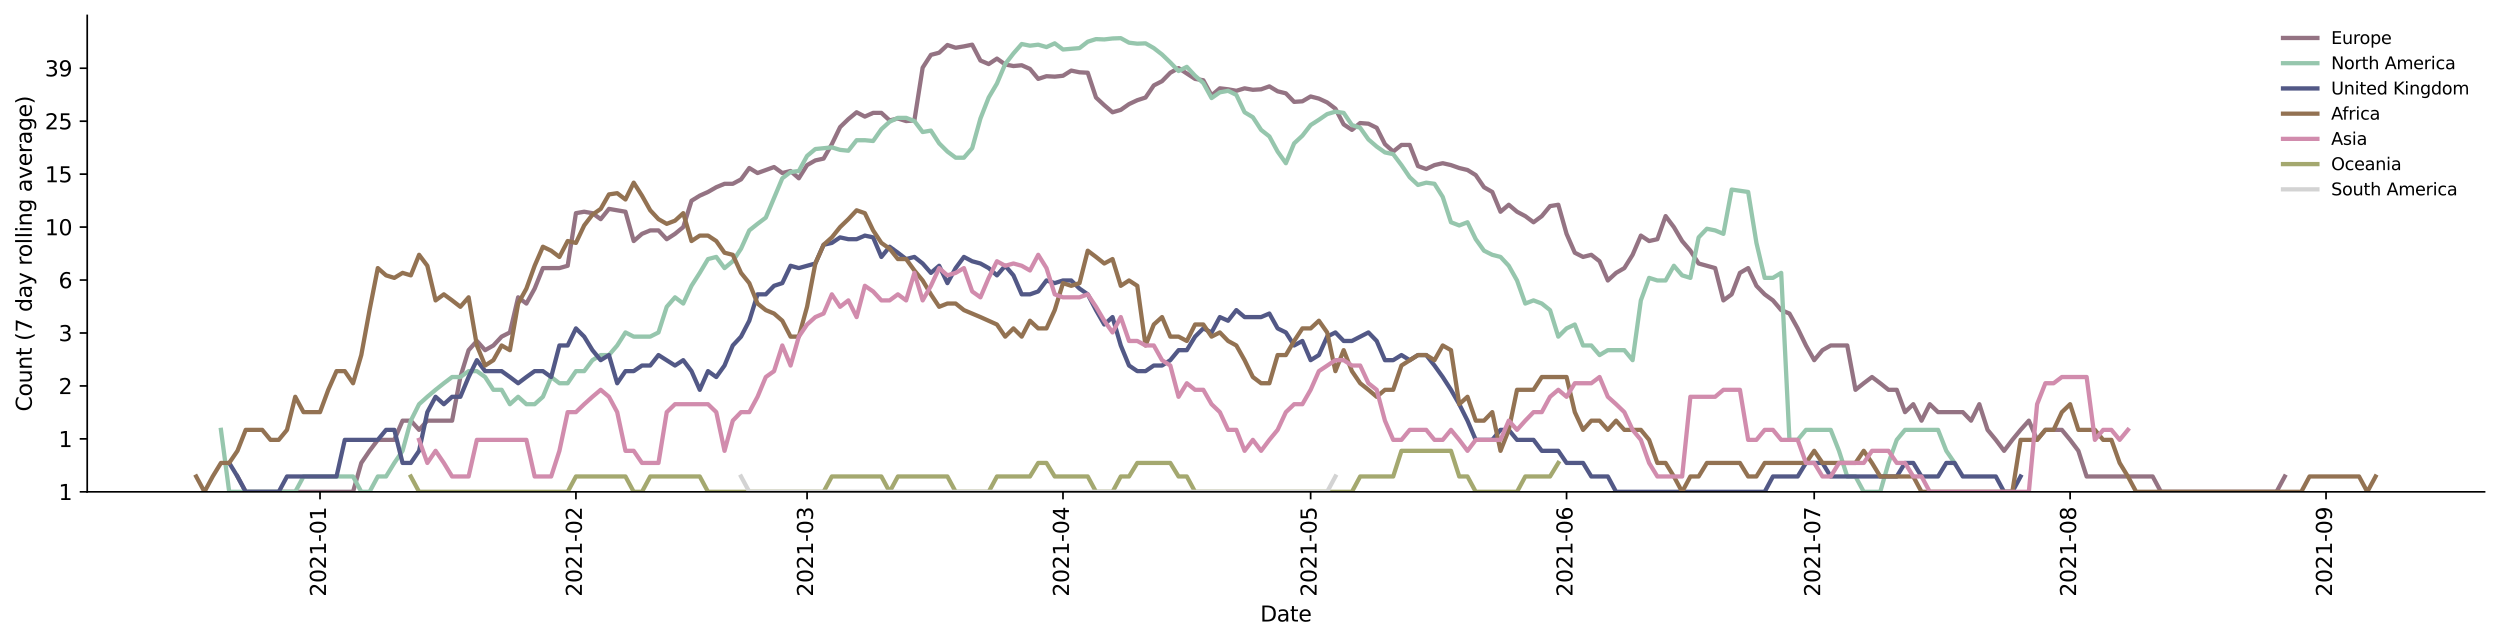 <?xml version="1.0" encoding="utf-8" standalone="no"?>
<!DOCTYPE svg PUBLIC "-//W3C//DTD SVG 1.1//EN"
  "http://www.w3.org/Graphics/SVG/1.1/DTD/svg11.dtd">
<svg height="298.621pt" version="1.1" viewBox="0 0 1163.803 298.621" width="1163.803pt" xmlns="http://www.w3.org/2000/svg" xmlns:xlink="http://www.w3.org/1999/xlink">
 <defs>
  <style type="text/css">*{stroke-linecap:butt;stroke-linejoin:round;}</style>
 </defs>
 <g id="figure_1">
  <g id="patch_1">
   <path d="M 0 298.621 
L 1163.803 298.621 
L 1163.803 0 
L 0 0 
z
" style="fill:#ffffff;"/>
  </g>
  <g id="axes_1">
   <g id="patch_2">
    <path d="M 40.603 228.96 
L 1156.603 228.96 
L 1156.603 7.2 
L 40.603 7.2 
z
" style="fill:#ffffff;"/>
   </g>
   <g id="matplotlib.axis_1">
    <g id="xtick_1">
     <g id="line2d_1">
      <defs>
       <path d="M 0 0 
L 0 3.5 
" id="m251e7a82e8" style="stroke:#000000;stroke-width:0.8;"/>
      </defs>
      <g>
       <use style="stroke:#000000;stroke-width:0.8;" x="148.975" xlink:href="#m251e7a82e8" y="228.96"/>
      </g>
     </g>
     <g id="text_1">
      <!-- 2021-01 -->
      <g transform="translate(151.734 277.743)rotate(-90)scale(0.1 -0.1)">
       <defs>
        <path d="M 1228 531 
L 3431 531 
L 3431 0 
L 469 0 
L 469 531 
Q 828 903 1448 1529 
Q 2069 2156 2228 2338 
Q 2531 2678 2651 2914 
Q 2772 3150 2772 3378 
Q 2772 3750 2511 3984 
Q 2250 4219 1831 4219 
Q 1534 4219 1204 4116 
Q 875 4013 500 3803 
L 500 4441 
Q 881 4594 1212 4672 
Q 1544 4750 1819 4750 
Q 2544 4750 2975 4387 
Q 3406 4025 3406 3419 
Q 3406 3131 3298 2873 
Q 3191 2616 2906 2266 
Q 2828 2175 2409 1742 
Q 1991 1309 1228 531 
z
" id="DejaVuSans-32" transform="scale(0.016)"/>
        <path d="M 2034 4250 
Q 1547 4250 1301 3770 
Q 1056 3291 1056 2328 
Q 1056 1369 1301 889 
Q 1547 409 2034 409 
Q 2525 409 2770 889 
Q 3016 1369 3016 2328 
Q 3016 3291 2770 3770 
Q 2525 4250 2034 4250 
z
M 2034 4750 
Q 2819 4750 3233 4129 
Q 3647 3509 3647 2328 
Q 3647 1150 3233 529 
Q 2819 -91 2034 -91 
Q 1250 -91 836 529 
Q 422 1150 422 2328 
Q 422 3509 836 4129 
Q 1250 4750 2034 4750 
z
" id="DejaVuSans-30" transform="scale(0.016)"/>
        <path d="M 794 531 
L 1825 531 
L 1825 4091 
L 703 3866 
L 703 4441 
L 1819 4666 
L 2450 4666 
L 2450 531 
L 3481 531 
L 3481 0 
L 794 0 
L 794 531 
z
" id="DejaVuSans-31" transform="scale(0.016)"/>
        <path d="M 313 2009 
L 1997 2009 
L 1997 1497 
L 313 1497 
L 313 2009 
z
" id="DejaVuSans-2d" transform="scale(0.016)"/>
       </defs>
       <use xlink:href="#DejaVuSans-32"/>
       <use x="63.623" xlink:href="#DejaVuSans-30"/>
       <use x="127.246" xlink:href="#DejaVuSans-32"/>
       <use x="190.869" xlink:href="#DejaVuSans-31"/>
       <use x="254.492" xlink:href="#DejaVuSans-2d"/>
       <use x="290.576" xlink:href="#DejaVuSans-30"/>
       <use x="354.199" xlink:href="#DejaVuSans-31"/>
      </g>
     </g>
    </g>
    <g id="xtick_2">
     <g id="line2d_2">
      <g>
       <use style="stroke:#000000;stroke-width:0.8;" x="268.107" xlink:href="#m251e7a82e8" y="228.96"/>
      </g>
     </g>
     <g id="text_2">
      <!-- 2021-02 -->
      <g transform="translate(270.867 277.743)rotate(-90)scale(0.1 -0.1)">
       <use xlink:href="#DejaVuSans-32"/>
       <use x="63.623" xlink:href="#DejaVuSans-30"/>
       <use x="127.246" xlink:href="#DejaVuSans-32"/>
       <use x="190.869" xlink:href="#DejaVuSans-31"/>
       <use x="254.492" xlink:href="#DejaVuSans-2d"/>
       <use x="290.576" xlink:href="#DejaVuSans-30"/>
       <use x="354.199" xlink:href="#DejaVuSans-32"/>
      </g>
     </g>
    </g>
    <g id="xtick_3">
     <g id="line2d_3">
      <g>
       <use style="stroke:#000000;stroke-width:0.8;" x="375.711" xlink:href="#m251e7a82e8" y="228.96"/>
      </g>
     </g>
     <g id="text_3">
      <!-- 2021-03 -->
      <g transform="translate(378.47 277.743)rotate(-90)scale(0.1 -0.1)">
       <defs>
        <path d="M 2597 2516 
Q 3050 2419 3304 2112 
Q 3559 1806 3559 1356 
Q 3559 666 3084 287 
Q 2609 -91 1734 -91 
Q 1441 -91 1130 -33 
Q 819 25 488 141 
L 488 750 
Q 750 597 1062 519 
Q 1375 441 1716 441 
Q 2309 441 2620 675 
Q 2931 909 2931 1356 
Q 2931 1769 2642 2001 
Q 2353 2234 1838 2234 
L 1294 2234 
L 1294 2753 
L 1863 2753 
Q 2328 2753 2575 2939 
Q 2822 3125 2822 3475 
Q 2822 3834 2567 4026 
Q 2313 4219 1838 4219 
Q 1578 4219 1281 4162 
Q 984 4106 628 3988 
L 628 4550 
Q 988 4650 1302 4700 
Q 1616 4750 1894 4750 
Q 2613 4750 3031 4423 
Q 3450 4097 3450 3541 
Q 3450 3153 3228 2886 
Q 3006 2619 2597 2516 
z
" id="DejaVuSans-33" transform="scale(0.016)"/>
       </defs>
       <use xlink:href="#DejaVuSans-32"/>
       <use x="63.623" xlink:href="#DejaVuSans-30"/>
       <use x="127.246" xlink:href="#DejaVuSans-32"/>
       <use x="190.869" xlink:href="#DejaVuSans-31"/>
       <use x="254.492" xlink:href="#DejaVuSans-2d"/>
       <use x="290.576" xlink:href="#DejaVuSans-30"/>
       <use x="354.199" xlink:href="#DejaVuSans-33"/>
      </g>
     </g>
    </g>
    <g id="xtick_4">
     <g id="line2d_4">
      <g>
       <use style="stroke:#000000;stroke-width:0.8;" x="494.843" xlink:href="#m251e7a82e8" y="228.96"/>
      </g>
     </g>
     <g id="text_4">
      <!-- 2021-04 -->
      <g transform="translate(497.602 277.743)rotate(-90)scale(0.1 -0.1)">
       <defs>
        <path d="M 2419 4116 
L 825 1625 
L 2419 1625 
L 2419 4116 
z
M 2253 4666 
L 3047 4666 
L 3047 1625 
L 3713 1625 
L 3713 1100 
L 3047 1100 
L 3047 0 
L 2419 0 
L 2419 1100 
L 313 1100 
L 313 1709 
L 2253 4666 
z
" id="DejaVuSans-34" transform="scale(0.016)"/>
       </defs>
       <use xlink:href="#DejaVuSans-32"/>
       <use x="63.623" xlink:href="#DejaVuSans-30"/>
       <use x="127.246" xlink:href="#DejaVuSans-32"/>
       <use x="190.869" xlink:href="#DejaVuSans-31"/>
       <use x="254.492" xlink:href="#DejaVuSans-2d"/>
       <use x="290.576" xlink:href="#DejaVuSans-30"/>
       <use x="354.199" xlink:href="#DejaVuSans-34"/>
      </g>
     </g>
    </g>
    <g id="xtick_5">
     <g id="line2d_5">
      <g>
       <use style="stroke:#000000;stroke-width:0.8;" x="610.132" xlink:href="#m251e7a82e8" y="228.96"/>
      </g>
     </g>
     <g id="text_5">
      <!-- 2021-05 -->
      <g transform="translate(612.891 277.743)rotate(-90)scale(0.1 -0.1)">
       <defs>
        <path d="M 691 4666 
L 3169 4666 
L 3169 4134 
L 1269 4134 
L 1269 2991 
Q 1406 3038 1543 3061 
Q 1681 3084 1819 3084 
Q 2600 3084 3056 2656 
Q 3513 2228 3513 1497 
Q 3513 744 3044 326 
Q 2575 -91 1722 -91 
Q 1428 -91 1123 -41 
Q 819 9 494 109 
L 494 744 
Q 775 591 1075 516 
Q 1375 441 1709 441 
Q 2250 441 2565 725 
Q 2881 1009 2881 1497 
Q 2881 1984 2565 2268 
Q 2250 2553 1709 2553 
Q 1456 2553 1204 2497 
Q 953 2441 691 2322 
L 691 4666 
z
" id="DejaVuSans-35" transform="scale(0.016)"/>
       </defs>
       <use xlink:href="#DejaVuSans-32"/>
       <use x="63.623" xlink:href="#DejaVuSans-30"/>
       <use x="127.246" xlink:href="#DejaVuSans-32"/>
       <use x="190.869" xlink:href="#DejaVuSans-31"/>
       <use x="254.492" xlink:href="#DejaVuSans-2d"/>
       <use x="290.576" xlink:href="#DejaVuSans-30"/>
       <use x="354.199" xlink:href="#DejaVuSans-35"/>
      </g>
     </g>
    </g>
    <g id="xtick_6">
     <g id="line2d_6">
      <g>
       <use style="stroke:#000000;stroke-width:0.8;" x="729.264" xlink:href="#m251e7a82e8" y="228.96"/>
      </g>
     </g>
     <g id="text_6">
      <!-- 2021-06 -->
      <g transform="translate(732.024 277.743)rotate(-90)scale(0.1 -0.1)">
       <defs>
        <path d="M 2113 2584 
Q 1688 2584 1439 2293 
Q 1191 2003 1191 1497 
Q 1191 994 1439 701 
Q 1688 409 2113 409 
Q 2538 409 2786 701 
Q 3034 994 3034 1497 
Q 3034 2003 2786 2293 
Q 2538 2584 2113 2584 
z
M 3366 4563 
L 3366 3988 
Q 3128 4100 2886 4159 
Q 2644 4219 2406 4219 
Q 1781 4219 1451 3797 
Q 1122 3375 1075 2522 
Q 1259 2794 1537 2939 
Q 1816 3084 2150 3084 
Q 2853 3084 3261 2657 
Q 3669 2231 3669 1497 
Q 3669 778 3244 343 
Q 2819 -91 2113 -91 
Q 1303 -91 875 529 
Q 447 1150 447 2328 
Q 447 3434 972 4092 
Q 1497 4750 2381 4750 
Q 2619 4750 2861 4703 
Q 3103 4656 3366 4563 
z
" id="DejaVuSans-36" transform="scale(0.016)"/>
       </defs>
       <use xlink:href="#DejaVuSans-32"/>
       <use x="63.623" xlink:href="#DejaVuSans-30"/>
       <use x="127.246" xlink:href="#DejaVuSans-32"/>
       <use x="190.869" xlink:href="#DejaVuSans-31"/>
       <use x="254.492" xlink:href="#DejaVuSans-2d"/>
       <use x="290.576" xlink:href="#DejaVuSans-30"/>
       <use x="354.199" xlink:href="#DejaVuSans-36"/>
      </g>
     </g>
    </g>
    <g id="xtick_7">
     <g id="line2d_7">
      <g>
       <use style="stroke:#000000;stroke-width:0.8;" x="844.554" xlink:href="#m251e7a82e8" y="228.96"/>
      </g>
     </g>
     <g id="text_7">
      <!-- 2021-07 -->
      <g transform="translate(847.313 277.743)rotate(-90)scale(0.1 -0.1)">
       <defs>
        <path d="M 525 4666 
L 3525 4666 
L 3525 4397 
L 1831 0 
L 1172 0 
L 2766 4134 
L 525 4134 
L 525 4666 
z
" id="DejaVuSans-37" transform="scale(0.016)"/>
       </defs>
       <use xlink:href="#DejaVuSans-32"/>
       <use x="63.623" xlink:href="#DejaVuSans-30"/>
       <use x="127.246" xlink:href="#DejaVuSans-32"/>
       <use x="190.869" xlink:href="#DejaVuSans-31"/>
       <use x="254.492" xlink:href="#DejaVuSans-2d"/>
       <use x="290.576" xlink:href="#DejaVuSans-30"/>
       <use x="354.199" xlink:href="#DejaVuSans-37"/>
      </g>
     </g>
    </g>
    <g id="xtick_8">
     <g id="line2d_8">
      <g>
       <use style="stroke:#000000;stroke-width:0.8;" x="963.686" xlink:href="#m251e7a82e8" y="228.96"/>
      </g>
     </g>
     <g id="text_8">
      <!-- 2021-08 -->
      <g transform="translate(966.445 277.743)rotate(-90)scale(0.1 -0.1)">
       <defs>
        <path d="M 2034 2216 
Q 1584 2216 1326 1975 
Q 1069 1734 1069 1313 
Q 1069 891 1326 650 
Q 1584 409 2034 409 
Q 2484 409 2743 651 
Q 3003 894 3003 1313 
Q 3003 1734 2745 1975 
Q 2488 2216 2034 2216 
z
M 1403 2484 
Q 997 2584 770 2862 
Q 544 3141 544 3541 
Q 544 4100 942 4425 
Q 1341 4750 2034 4750 
Q 2731 4750 3128 4425 
Q 3525 4100 3525 3541 
Q 3525 3141 3298 2862 
Q 3072 2584 2669 2484 
Q 3125 2378 3379 2068 
Q 3634 1759 3634 1313 
Q 3634 634 3220 271 
Q 2806 -91 2034 -91 
Q 1263 -91 848 271 
Q 434 634 434 1313 
Q 434 1759 690 2068 
Q 947 2378 1403 2484 
z
M 1172 3481 
Q 1172 3119 1398 2916 
Q 1625 2713 2034 2713 
Q 2441 2713 2670 2916 
Q 2900 3119 2900 3481 
Q 2900 3844 2670 4047 
Q 2441 4250 2034 4250 
Q 1625 4250 1398 4047 
Q 1172 3844 1172 3481 
z
" id="DejaVuSans-38" transform="scale(0.016)"/>
       </defs>
       <use xlink:href="#DejaVuSans-32"/>
       <use x="63.623" xlink:href="#DejaVuSans-30"/>
       <use x="127.246" xlink:href="#DejaVuSans-32"/>
       <use x="190.869" xlink:href="#DejaVuSans-31"/>
       <use x="254.492" xlink:href="#DejaVuSans-2d"/>
       <use x="290.576" xlink:href="#DejaVuSans-30"/>
       <use x="354.199" xlink:href="#DejaVuSans-38"/>
      </g>
     </g>
    </g>
    <g id="xtick_9">
     <g id="line2d_9">
      <g>
       <use style="stroke:#000000;stroke-width:0.8;" x="1082.818" xlink:href="#m251e7a82e8" y="228.96"/>
      </g>
     </g>
     <g id="text_9">
      <!-- 2021-09 -->
      <g transform="translate(1085.577 277.743)rotate(-90)scale(0.1 -0.1)">
       <defs>
        <path d="M 703 97 
L 703 672 
Q 941 559 1184 500 
Q 1428 441 1663 441 
Q 2288 441 2617 861 
Q 2947 1281 2994 2138 
Q 2813 1869 2534 1725 
Q 2256 1581 1919 1581 
Q 1219 1581 811 2004 
Q 403 2428 403 3163 
Q 403 3881 828 4315 
Q 1253 4750 1959 4750 
Q 2769 4750 3195 4129 
Q 3622 3509 3622 2328 
Q 3622 1225 3098 567 
Q 2575 -91 1691 -91 
Q 1453 -91 1209 -44 
Q 966 3 703 97 
z
M 1959 2075 
Q 2384 2075 2632 2365 
Q 2881 2656 2881 3163 
Q 2881 3666 2632 3958 
Q 2384 4250 1959 4250 
Q 1534 4250 1286 3958 
Q 1038 3666 1038 3163 
Q 1038 2656 1286 2365 
Q 1534 2075 1959 2075 
z
" id="DejaVuSans-39" transform="scale(0.016)"/>
       </defs>
       <use xlink:href="#DejaVuSans-32"/>
       <use x="63.623" xlink:href="#DejaVuSans-30"/>
       <use x="127.246" xlink:href="#DejaVuSans-32"/>
       <use x="190.869" xlink:href="#DejaVuSans-31"/>
       <use x="254.492" xlink:href="#DejaVuSans-2d"/>
       <use x="290.576" xlink:href="#DejaVuSans-30"/>
       <use x="354.199" xlink:href="#DejaVuSans-39"/>
      </g>
     </g>
    </g>
    <g id="text_10">
     <!-- Date -->
     <g transform="translate(586.652 289.341)scale(0.1 -0.1)">
      <defs>
       <path d="M 1259 4147 
L 1259 519 
L 2022 519 
Q 2988 519 3436 956 
Q 3884 1394 3884 2338 
Q 3884 3275 3436 3711 
Q 2988 4147 2022 4147 
L 1259 4147 
z
M 628 4666 
L 1925 4666 
Q 3281 4666 3915 4102 
Q 4550 3538 4550 2338 
Q 4550 1131 3912 565 
Q 3275 0 1925 0 
L 628 0 
L 628 4666 
z
" id="DejaVuSans-44" transform="scale(0.016)"/>
       <path d="M 2194 1759 
Q 1497 1759 1228 1600 
Q 959 1441 959 1056 
Q 959 750 1161 570 
Q 1363 391 1709 391 
Q 2188 391 2477 730 
Q 2766 1069 2766 1631 
L 2766 1759 
L 2194 1759 
z
M 3341 1997 
L 3341 0 
L 2766 0 
L 2766 531 
Q 2569 213 2275 61 
Q 1981 -91 1556 -91 
Q 1019 -91 701 211 
Q 384 513 384 1019 
Q 384 1609 779 1909 
Q 1175 2209 1959 2209 
L 2766 2209 
L 2766 2266 
Q 2766 2663 2505 2880 
Q 2244 3097 1772 3097 
Q 1472 3097 1187 3025 
Q 903 2953 641 2809 
L 641 3341 
Q 956 3463 1253 3523 
Q 1550 3584 1831 3584 
Q 2591 3584 2966 3190 
Q 3341 2797 3341 1997 
z
" id="DejaVuSans-61" transform="scale(0.016)"/>
       <path d="M 1172 4494 
L 1172 3500 
L 2356 3500 
L 2356 3053 
L 1172 3053 
L 1172 1153 
Q 1172 725 1289 603 
Q 1406 481 1766 481 
L 2356 481 
L 2356 0 
L 1766 0 
Q 1100 0 847 248 
Q 594 497 594 1153 
L 594 3053 
L 172 3053 
L 172 3500 
L 594 3500 
L 594 4494 
L 1172 4494 
z
" id="DejaVuSans-74" transform="scale(0.016)"/>
       <path d="M 3597 1894 
L 3597 1613 
L 953 1613 
Q 991 1019 1311 708 
Q 1631 397 2203 397 
Q 2534 397 2845 478 
Q 3156 559 3463 722 
L 3463 178 
Q 3153 47 2828 -22 
Q 2503 -91 2169 -91 
Q 1331 -91 842 396 
Q 353 884 353 1716 
Q 353 2575 817 3079 
Q 1281 3584 2069 3584 
Q 2775 3584 3186 3129 
Q 3597 2675 3597 1894 
z
M 3022 2063 
Q 3016 2534 2758 2815 
Q 2500 3097 2075 3097 
Q 1594 3097 1305 2825 
Q 1016 2553 972 2059 
L 3022 2063 
z
" id="DejaVuSans-65" transform="scale(0.016)"/>
      </defs>
      <use xlink:href="#DejaVuSans-44"/>
      <use x="77.002" xlink:href="#DejaVuSans-61"/>
      <use x="138.281" xlink:href="#DejaVuSans-74"/>
      <use x="177.49" xlink:href="#DejaVuSans-65"/>
     </g>
    </g>
   </g>
   <g id="matplotlib.axis_2">
    <g id="ytick_1">
     <g id="line2d_10">
      <defs>
       <path d="M 0 0 
L -3.5 0 
" id="m99d1bbe8ac" style="stroke:#000000;stroke-width:0.8;"/>
      </defs>
      <g>
       <use style="stroke:#000000;stroke-width:0.8;" x="40.603" xlink:href="#m99d1bbe8ac" y="228.96"/>
      </g>
     </g>
     <g id="text_11">
      <!-- 1 -->
      <g transform="translate(27.241 232.759)scale(0.1 -0.1)">
       <use xlink:href="#DejaVuSans-31"/>
      </g>
     </g>
    </g>
    <g id="ytick_2">
     <g id="line2d_11">
      <g>
       <use style="stroke:#000000;stroke-width:0.8;" x="40.603" xlink:href="#m99d1bbe8ac" y="204.31"/>
      </g>
     </g>
     <g id="text_12">
      <!-- 1 -->
      <g transform="translate(27.241 208.11)scale(0.1 -0.1)">
       <use xlink:href="#DejaVuSans-31"/>
      </g>
     </g>
    </g>
    <g id="ytick_3">
     <g id="line2d_12">
      <g>
       <use style="stroke:#000000;stroke-width:0.8;" x="40.603" xlink:href="#m99d1bbe8ac" y="179.661"/>
      </g>
     </g>
     <g id="text_13">
      <!-- 2 -->
      <g transform="translate(27.241 183.46)scale(0.1 -0.1)">
       <use xlink:href="#DejaVuSans-32"/>
      </g>
     </g>
    </g>
    <g id="ytick_4">
     <g id="line2d_13">
      <g>
       <use style="stroke:#000000;stroke-width:0.8;" x="40.603" xlink:href="#m99d1bbe8ac" y="155.011"/>
      </g>
     </g>
     <g id="text_14">
      <!-- 3 -->
      <g transform="translate(27.241 158.81)scale(0.1 -0.1)">
       <use xlink:href="#DejaVuSans-33"/>
      </g>
     </g>
    </g>
    <g id="ytick_5">
     <g id="line2d_14">
      <g>
       <use style="stroke:#000000;stroke-width:0.8;" x="40.603" xlink:href="#m99d1bbe8ac" y="130.361"/>
      </g>
     </g>
     <g id="text_15">
      <!-- 6 -->
      <g transform="translate(27.241 134.16)scale(0.1 -0.1)">
       <use xlink:href="#DejaVuSans-36"/>
      </g>
     </g>
    </g>
    <g id="ytick_6">
     <g id="line2d_15">
      <g>
       <use style="stroke:#000000;stroke-width:0.8;" x="40.603" xlink:href="#m99d1bbe8ac" y="105.711"/>
      </g>
     </g>
     <g id="text_16">
      <!-- 10 -->
      <g transform="translate(20.878 109.511)scale(0.1 -0.1)">
       <use xlink:href="#DejaVuSans-31"/>
       <use x="63.623" xlink:href="#DejaVuSans-30"/>
      </g>
     </g>
    </g>
    <g id="ytick_7">
     <g id="line2d_16">
      <g>
       <use style="stroke:#000000;stroke-width:0.8;" x="40.603" xlink:href="#m99d1bbe8ac" y="81.062"/>
      </g>
     </g>
     <g id="text_17">
      <!-- 15 -->
      <g transform="translate(20.878 84.861)scale(0.1 -0.1)">
       <use xlink:href="#DejaVuSans-31"/>
       <use x="63.623" xlink:href="#DejaVuSans-35"/>
      </g>
     </g>
    </g>
    <g id="ytick_8">
     <g id="line2d_17">
      <g>
       <use style="stroke:#000000;stroke-width:0.8;" x="40.603" xlink:href="#m99d1bbe8ac" y="56.412"/>
      </g>
     </g>
     <g id="text_18">
      <!-- 25 -->
      <g transform="translate(20.878 60.211)scale(0.1 -0.1)">
       <use xlink:href="#DejaVuSans-32"/>
       <use x="63.623" xlink:href="#DejaVuSans-35"/>
      </g>
     </g>
    </g>
    <g id="ytick_9">
     <g id="line2d_18">
      <g>
       <use style="stroke:#000000;stroke-width:0.8;" x="40.603" xlink:href="#m99d1bbe8ac" y="31.762"/>
      </g>
     </g>
     <g id="text_19">
      <!-- 39 -->
      <g transform="translate(20.878 35.562)scale(0.1 -0.1)">
       <use xlink:href="#DejaVuSans-33"/>
       <use x="63.623" xlink:href="#DejaVuSans-39"/>
      </g>
     </g>
    </g>
    <g id="text_20">
     <!-- Count (7 day rolling average) -->
     <g transform="translate(14.798 191.548)rotate(-90)scale(0.1 -0.1)">
      <defs>
       <path d="M 4122 4306 
L 4122 3641 
Q 3803 3938 3442 4084 
Q 3081 4231 2675 4231 
Q 1875 4231 1450 3742 
Q 1025 3253 1025 2328 
Q 1025 1406 1450 917 
Q 1875 428 2675 428 
Q 3081 428 3442 575 
Q 3803 722 4122 1019 
L 4122 359 
Q 3791 134 3420 21 
Q 3050 -91 2638 -91 
Q 1578 -91 968 557 
Q 359 1206 359 2328 
Q 359 3453 968 4101 
Q 1578 4750 2638 4750 
Q 3056 4750 3426 4639 
Q 3797 4528 4122 4306 
z
" id="DejaVuSans-43" transform="scale(0.016)"/>
       <path d="M 1959 3097 
Q 1497 3097 1228 2736 
Q 959 2375 959 1747 
Q 959 1119 1226 758 
Q 1494 397 1959 397 
Q 2419 397 2687 759 
Q 2956 1122 2956 1747 
Q 2956 2369 2687 2733 
Q 2419 3097 1959 3097 
z
M 1959 3584 
Q 2709 3584 3137 3096 
Q 3566 2609 3566 1747 
Q 3566 888 3137 398 
Q 2709 -91 1959 -91 
Q 1206 -91 779 398 
Q 353 888 353 1747 
Q 353 2609 779 3096 
Q 1206 3584 1959 3584 
z
" id="DejaVuSans-6f" transform="scale(0.016)"/>
       <path d="M 544 1381 
L 544 3500 
L 1119 3500 
L 1119 1403 
Q 1119 906 1312 657 
Q 1506 409 1894 409 
Q 2359 409 2629 706 
Q 2900 1003 2900 1516 
L 2900 3500 
L 3475 3500 
L 3475 0 
L 2900 0 
L 2900 538 
Q 2691 219 2414 64 
Q 2138 -91 1772 -91 
Q 1169 -91 856 284 
Q 544 659 544 1381 
z
M 1991 3584 
L 1991 3584 
z
" id="DejaVuSans-75" transform="scale(0.016)"/>
       <path d="M 3513 2113 
L 3513 0 
L 2938 0 
L 2938 2094 
Q 2938 2591 2744 2837 
Q 2550 3084 2163 3084 
Q 1697 3084 1428 2787 
Q 1159 2491 1159 1978 
L 1159 0 
L 581 0 
L 581 3500 
L 1159 3500 
L 1159 2956 
Q 1366 3272 1645 3428 
Q 1925 3584 2291 3584 
Q 2894 3584 3203 3211 
Q 3513 2838 3513 2113 
z
" id="DejaVuSans-6e" transform="scale(0.016)"/>
       <path id="DejaVuSans-20" transform="scale(0.016)"/>
       <path d="M 1984 4856 
Q 1566 4138 1362 3434 
Q 1159 2731 1159 2009 
Q 1159 1288 1364 580 
Q 1569 -128 1984 -844 
L 1484 -844 
Q 1016 -109 783 600 
Q 550 1309 550 2009 
Q 550 2706 781 3412 
Q 1013 4119 1484 4856 
L 1984 4856 
z
" id="DejaVuSans-28" transform="scale(0.016)"/>
       <path d="M 2906 2969 
L 2906 4863 
L 3481 4863 
L 3481 0 
L 2906 0 
L 2906 525 
Q 2725 213 2448 61 
Q 2172 -91 1784 -91 
Q 1150 -91 751 415 
Q 353 922 353 1747 
Q 353 2572 751 3078 
Q 1150 3584 1784 3584 
Q 2172 3584 2448 3432 
Q 2725 3281 2906 2969 
z
M 947 1747 
Q 947 1113 1208 752 
Q 1469 391 1925 391 
Q 2381 391 2643 752 
Q 2906 1113 2906 1747 
Q 2906 2381 2643 2742 
Q 2381 3103 1925 3103 
Q 1469 3103 1208 2742 
Q 947 2381 947 1747 
z
" id="DejaVuSans-64" transform="scale(0.016)"/>
       <path d="M 2059 -325 
Q 1816 -950 1584 -1140 
Q 1353 -1331 966 -1331 
L 506 -1331 
L 506 -850 
L 844 -850 
Q 1081 -850 1212 -737 
Q 1344 -625 1503 -206 
L 1606 56 
L 191 3500 
L 800 3500 
L 1894 763 
L 2988 3500 
L 3597 3500 
L 2059 -325 
z
" id="DejaVuSans-79" transform="scale(0.016)"/>
       <path d="M 2631 2963 
Q 2534 3019 2420 3045 
Q 2306 3072 2169 3072 
Q 1681 3072 1420 2755 
Q 1159 2438 1159 1844 
L 1159 0 
L 581 0 
L 581 3500 
L 1159 3500 
L 1159 2956 
Q 1341 3275 1631 3429 
Q 1922 3584 2338 3584 
Q 2397 3584 2469 3576 
Q 2541 3569 2628 3553 
L 2631 2963 
z
" id="DejaVuSans-72" transform="scale(0.016)"/>
       <path d="M 603 4863 
L 1178 4863 
L 1178 0 
L 603 0 
L 603 4863 
z
" id="DejaVuSans-6c" transform="scale(0.016)"/>
       <path d="M 603 3500 
L 1178 3500 
L 1178 0 
L 603 0 
L 603 3500 
z
M 603 4863 
L 1178 4863 
L 1178 4134 
L 603 4134 
L 603 4863 
z
" id="DejaVuSans-69" transform="scale(0.016)"/>
       <path d="M 2906 1791 
Q 2906 2416 2648 2759 
Q 2391 3103 1925 3103 
Q 1463 3103 1205 2759 
Q 947 2416 947 1791 
Q 947 1169 1205 825 
Q 1463 481 1925 481 
Q 2391 481 2648 825 
Q 2906 1169 2906 1791 
z
M 3481 434 
Q 3481 -459 3084 -895 
Q 2688 -1331 1869 -1331 
Q 1566 -1331 1297 -1286 
Q 1028 -1241 775 -1147 
L 775 -588 
Q 1028 -725 1275 -790 
Q 1522 -856 1778 -856 
Q 2344 -856 2625 -561 
Q 2906 -266 2906 331 
L 2906 616 
Q 2728 306 2450 153 
Q 2172 0 1784 0 
Q 1141 0 747 490 
Q 353 981 353 1791 
Q 353 2603 747 3093 
Q 1141 3584 1784 3584 
Q 2172 3584 2450 3431 
Q 2728 3278 2906 2969 
L 2906 3500 
L 3481 3500 
L 3481 434 
z
" id="DejaVuSans-67" transform="scale(0.016)"/>
       <path d="M 191 3500 
L 800 3500 
L 1894 563 
L 2988 3500 
L 3597 3500 
L 2284 0 
L 1503 0 
L 191 3500 
z
" id="DejaVuSans-76" transform="scale(0.016)"/>
       <path d="M 513 4856 
L 1013 4856 
Q 1481 4119 1714 3412 
Q 1947 2706 1947 2009 
Q 1947 1309 1714 600 
Q 1481 -109 1013 -844 
L 513 -844 
Q 928 -128 1133 580 
Q 1338 1288 1338 2009 
Q 1338 2731 1133 3434 
Q 928 4138 513 4856 
z
" id="DejaVuSans-29" transform="scale(0.016)"/>
      </defs>
      <use xlink:href="#DejaVuSans-43"/>
      <use x="69.824" xlink:href="#DejaVuSans-6f"/>
      <use x="131.006" xlink:href="#DejaVuSans-75"/>
      <use x="194.385" xlink:href="#DejaVuSans-6e"/>
      <use x="257.764" xlink:href="#DejaVuSans-74"/>
      <use x="296.973" xlink:href="#DejaVuSans-20"/>
      <use x="328.76" xlink:href="#DejaVuSans-28"/>
      <use x="367.773" xlink:href="#DejaVuSans-37"/>
      <use x="431.396" xlink:href="#DejaVuSans-20"/>
      <use x="463.184" xlink:href="#DejaVuSans-64"/>
      <use x="526.66" xlink:href="#DejaVuSans-61"/>
      <use x="587.939" xlink:href="#DejaVuSans-79"/>
      <use x="647.119" xlink:href="#DejaVuSans-20"/>
      <use x="678.906" xlink:href="#DejaVuSans-72"/>
      <use x="717.77" xlink:href="#DejaVuSans-6f"/>
      <use x="778.951" xlink:href="#DejaVuSans-6c"/>
      <use x="806.734" xlink:href="#DejaVuSans-6c"/>
      <use x="834.518" xlink:href="#DejaVuSans-69"/>
      <use x="862.301" xlink:href="#DejaVuSans-6e"/>
      <use x="925.68" xlink:href="#DejaVuSans-67"/>
      <use x="989.156" xlink:href="#DejaVuSans-20"/>
      <use x="1020.943" xlink:href="#DejaVuSans-61"/>
      <use x="1082.223" xlink:href="#DejaVuSans-76"/>
      <use x="1141.402" xlink:href="#DejaVuSans-65"/>
      <use x="1202.926" xlink:href="#DejaVuSans-72"/>
      <use x="1244.039" xlink:href="#DejaVuSans-61"/>
      <use x="1305.318" xlink:href="#DejaVuSans-67"/>
      <use x="1368.795" xlink:href="#DejaVuSans-65"/>
      <use x="1430.318" xlink:href="#DejaVuSans-29"/>
     </g>
    </g>
   </g>
   <g id="line2d_19">
    <path clip-path="url(#p91fa44bbc0)" d="M 110.545 221.813 
L 114.388 228.96 
L 164.347 228.96 
L 168.19 215.508 
L 172.033 209.869 
L 175.876 204.767 
L 183.562 204.767 
L 187.405 195.825 
L 191.248 195.825 
L 195.091 200.11 
L 198.934 195.825 
L 210.463 195.825 
L 214.306 175.513 
L 218.149 163.008 
L 221.992 158.724 
L 225.835 163.008 
L 229.678 160.823 
L 233.52 156.704 
L 237.363 154.757 
L 241.206 138.411 
L 245.049 141.305 
L 248.892 134.344 
L 252.735 124.803 
L 260.421 124.803 
L 264.264 123.722 
L 268.107 99.237 
L 271.95 98.564 
L 275.793 99.237 
L 279.636 102.019 
L 283.479 97.242 
L 291.165 98.564 
L 295.008 112.207 
L 298.851 108.861 
L 302.694 107.263 
L 306.537 107.263 
L 310.38 111.351 
L 314.223 108.861 
L 318.066 105.711 
L 321.909 93.462 
L 325.752 91.083 
L 329.595 89.366 
L 333.438 87.158 
L 337.281 85.56 
L 341.124 85.56 
L 344.967 83.501 
L 348.81 78.216 
L 352.653 80.554 
L 360.339 77.761 
L 364.182 80.554 
L 368.025 79.607 
L 371.868 82.999 
L 375.711 76.861 
L 379.554 74.676 
L 383.397 73.826 
L 387.239 67.102 
L 391.082 59.171 
L 394.925 55.456 
L 398.768 52.264 
L 402.611 54.273 
L 406.454 52.547 
L 410.297 52.547 
L 414.14 56.058 
L 417.983 55.158 
L 421.826 56.361 
L 425.669 56.058 
L 429.512 31.508 
L 433.355 25.545 
L 437.198 24.529 
L 441.041 20.959 
L 444.884 22.23 
L 448.727 21.59 
L 452.57 20.802 
L 456.413 28.174 
L 460.256 29.815 
L 464.099 27.283 
L 467.942 30.001 
L 471.785 30.749 
L 475.628 30.374 
L 479.471 32.085 
L 483.314 36.725 
L 487.157 35.475 
L 491 35.681 
L 494.843 35.27 
L 498.686 32.864 
L 502.529 33.654 
L 506.372 33.853 
L 510.215 45.399 
L 514.058 48.986 
L 517.901 52.264 
L 521.744 51.149 
L 525.587 48.459 
L 529.43 46.653 
L 533.273 45.399 
L 537.116 39.76 
L 540.958 37.789 
L 544.801 33.853 
L 548.644 31.7 
L 556.33 36.725 
L 560.173 37.361 
L 564.016 44.417 
L 567.859 41.115 
L 571.702 41.574 
L 575.545 42.271 
L 579.388 41.115 
L 583.231 41.805 
L 587.074 41.574 
L 590.917 40.207 
L 594.76 42.505 
L 598.603 43.452 
L 602.446 47.419 
L 606.289 47.162 
L 610.132 44.906 
L 613.975 45.897 
L 617.818 47.677 
L 621.661 50.6 
L 625.504 57.904 
L 629.347 60.468 
L 633.19 57.281 
L 637.033 57.591 
L 640.876 59.492 
L 644.719 67.102 
L 648.562 70.557 
L 652.405 67.475 
L 656.248 67.475 
L 660.091 77.309 
L 663.934 78.676 
L 667.777 76.861 
L 671.62 75.976 
L 675.463 76.861 
L 679.306 78.216 
L 683.149 79.139 
L 686.992 81.518 
L 690.835 87.158 
L 694.678 89.366 
L 698.52 98.564 
L 702.363 95.319 
L 706.206 98.564 
L 710.049 100.61 
L 713.892 103.465 
L 717.735 100.61 
L 721.578 95.952 
L 725.421 95.319 
L 729.264 108.861 
L 733.107 117.655 
L 736.95 119.602 
L 740.793 118.62 
L 744.636 121.622 
L 748.479 130.564 
L 752.322 127.033 
L 756.165 124.803 
L 760.008 118.62 
L 763.851 109.678 
L 767.694 112.207 
L 771.537 111.351 
L 775.38 100.61 
L 779.223 105.711 
L 783.066 112.207 
L 786.909 116.708 
L 790.752 122.662 
L 798.438 124.803 
L 802.281 139.839 
L 806.124 137.021 
L 809.967 127.033 
L 813.81 124.803 
L 817.653 133.054 
L 821.496 137.021 
L 825.339 139.839 
L 829.182 144.365 
L 833.025 145.962 
L 836.868 152.879 
L 840.711 160.823 
L 844.554 167.665 
L 848.397 163.008 
L 852.239 160.823 
L 859.925 160.823 
L 863.768 181.466 
L 867.611 178.407 
L 871.454 175.513 
L 875.297 178.407 
L 879.14 181.466 
L 882.983 181.466 
L 886.826 191.858 
L 890.669 188.166 
L 894.512 195.825 
L 898.355 188.166 
L 902.198 191.858 
L 913.727 191.858 
L 917.57 195.825 
L 921.413 188.166 
L 925.256 200.11 
L 929.099 204.767 
L 932.942 209.869 
L 936.785 204.767 
L 940.628 200.11 
L 944.471 195.825 
L 948.314 204.767 
L 952.157 200.11 
L 959.843 200.11 
L 963.686 204.767 
L 967.529 209.869 
L 971.372 221.813 
L 1002.116 221.813 
L 1005.958 228.96 
L 1059.76 228.96 
L 1063.603 221.813 
L 1063.603 221.813 
" style="fill:none;stroke:#947383;stroke-linecap:square;stroke-width:2;"/>
   </g>
   <g id="line2d_20">
    <path clip-path="url(#p91fa44bbc0)" d="M 102.859 200.11 
L 106.702 228.96 
L 137.446 228.96 
L 141.289 221.813 
L 164.347 221.813 
L 168.19 228.96 
L 172.033 228.96 
L 175.876 221.813 
L 179.719 221.813 
L 183.562 215.508 
L 187.405 209.869 
L 191.248 195.825 
L 195.091 188.166 
L 198.934 184.711 
L 202.777 181.466 
L 206.62 178.407 
L 210.463 175.513 
L 214.306 175.513 
L 218.149 172.767 
L 221.992 172.767 
L 225.835 175.513 
L 229.678 181.466 
L 233.52 181.466 
L 237.363 188.166 
L 241.206 184.711 
L 245.049 188.166 
L 248.892 188.166 
L 252.735 184.711 
L 256.578 175.513 
L 260.421 178.407 
L 264.264 178.407 
L 268.107 172.767 
L 271.95 172.767 
L 275.793 167.665 
L 279.636 165.286 
L 283.479 165.286 
L 287.322 160.823 
L 291.165 154.757 
L 295.008 156.704 
L 302.694 156.704 
L 306.537 154.757 
L 310.38 142.813 
L 314.223 138.411 
L 318.066 141.305 
L 321.909 133.054 
L 325.752 127.033 
L 329.595 120.603 
L 333.438 119.602 
L 337.281 124.803 
L 341.124 121.622 
L 344.967 115.777 
L 348.81 107.263 
L 352.653 104.204 
L 356.496 101.31 
L 364.182 82.999 
L 368.025 80.078 
L 371.868 79.607 
L 375.711 72.577 
L 379.554 69.38 
L 387.239 68.61 
L 391.082 69.769 
L 394.925 70.162 
L 398.768 65.275 
L 402.611 65.275 
L 406.454 65.636 
L 410.297 60.141 
L 414.14 56.666 
L 417.983 54.862 
L 421.826 54.862 
L 425.669 56.361 
L 429.512 61.463 
L 433.355 60.798 
L 437.198 66.732 
L 441.041 70.557 
L 444.884 73.407 
L 448.727 73.407 
L 452.57 68.994 
L 456.413 55.158 
L 460.256 45.399 
L 464.099 38.875 
L 467.942 29.815 
L 471.785 24.865 
L 475.628 20.49 
L 479.471 21.274 
L 483.314 20.802 
L 487.157 21.909 
L 491 20.18 
L 494.843 23.039 
L 502.529 22.391 
L 506.372 19.412 
L 510.215 18.205 
L 514.058 18.355 
L 517.901 17.908 
L 521.744 17.76 
L 525.587 19.871 
L 529.43 20.335 
L 533.273 20.18 
L 537.116 22.391 
L 540.958 25.374 
L 544.801 29.079 
L 548.644 33.06 
L 552.487 31.127 
L 556.33 35.27 
L 560.173 38.656 
L 564.016 45.647 
L 567.859 42.977 
L 571.702 42.271 
L 575.545 44.174 
L 579.388 52.264 
L 583.231 54.567 
L 587.074 60.468 
L 590.917 63.508 
L 594.76 70.557 
L 598.603 75.976 
L 602.446 66.732 
L 606.289 63.162 
L 610.132 58.218 
L 613.975 55.756 
L 617.818 53.116 
L 621.661 51.983 
L 625.504 52.547 
L 629.347 58.218 
L 633.19 59.492 
L 637.033 64.917 
L 640.876 68.229 
L 644.719 70.955 
L 648.562 71.759 
L 652.405 76.861 
L 656.248 82.501 
L 660.091 86.087 
L 663.934 85.038 
L 667.777 85.56 
L 671.62 91.668 
L 675.463 103.465 
L 679.306 104.952 
L 683.149 103.465 
L 686.992 111.351 
L 690.835 116.708 
L 694.678 118.62 
L 698.52 119.602 
L 702.363 123.722 
L 706.206 130.564 
L 710.049 141.305 
L 713.892 139.839 
L 717.735 141.305 
L 721.578 144.365 
L 725.421 156.704 
L 729.264 152.879 
L 733.107 151.064 
L 736.95 160.823 
L 740.793 160.823 
L 744.636 165.286 
L 748.479 163.008 
L 756.165 163.008 
L 760.008 167.665 
L 763.851 139.839 
L 767.694 129.361 
L 771.537 130.564 
L 775.38 130.564 
L 779.223 123.722 
L 783.066 128.185 
L 786.909 129.361 
L 790.752 110.508 
L 794.595 106.482 
L 798.438 107.263 
L 802.281 108.861 
L 806.124 88.25 
L 813.81 89.366 
L 817.653 113.078 
L 821.496 129.361 
L 825.339 129.361 
L 829.182 127.033 
L 833.025 204.767 
L 836.868 204.767 
L 840.711 200.11 
L 852.239 200.11 
L 856.082 209.869 
L 859.925 221.813 
L 863.768 221.813 
L 867.611 228.96 
L 875.297 228.96 
L 879.14 215.508 
L 882.983 204.767 
L 886.826 200.11 
L 902.198 200.11 
L 906.041 209.869 
L 909.884 215.508 
L 909.884 215.508 
" style="fill:none;stroke:#96c6ad;stroke-linecap:square;stroke-width:2;"/>
   </g>
   <g id="line2d_21">
    <path clip-path="url(#p91fa44bbc0)" d="M 106.702 215.508 
L 110.545 221.813 
L 114.388 228.96 
L 129.76 228.96 
L 133.603 221.813 
L 156.661 221.813 
L 160.504 204.767 
L 175.876 204.767 
L 179.719 200.11 
L 183.562 200.11 
L 187.405 215.508 
L 191.248 215.508 
L 195.091 209.869 
L 198.934 191.858 
L 202.777 184.711 
L 206.62 188.166 
L 210.463 184.711 
L 214.306 184.711 
L 218.149 175.513 
L 221.992 167.665 
L 225.835 172.767 
L 233.52 172.767 
L 237.363 175.513 
L 241.206 178.407 
L 245.049 175.513 
L 248.892 172.767 
L 252.735 172.767 
L 256.578 175.513 
L 260.421 160.823 
L 264.264 160.823 
L 268.107 152.879 
L 271.95 156.704 
L 275.793 163.008 
L 279.636 167.665 
L 283.479 165.286 
L 287.322 178.407 
L 291.165 172.767 
L 295.008 172.767 
L 298.851 170.156 
L 302.694 170.156 
L 306.537 165.286 
L 314.223 170.156 
L 318.066 167.665 
L 321.909 172.767 
L 325.752 181.466 
L 329.595 172.767 
L 333.438 175.513 
L 337.281 170.156 
L 341.124 160.823 
L 344.967 156.704 
L 348.81 149.309 
L 352.653 137.021 
L 356.496 137.021 
L 360.339 133.054 
L 364.182 131.794 
L 368.025 123.722 
L 371.868 124.803 
L 379.554 122.662 
L 383.397 113.963 
L 387.239 113.078 
L 391.082 110.508 
L 394.925 111.351 
L 398.768 111.351 
L 402.611 109.678 
L 406.454 110.508 
L 410.297 119.602 
L 414.14 114.862 
L 417.983 117.655 
L 421.826 120.603 
L 425.669 119.602 
L 429.512 122.662 
L 433.355 127.033 
L 437.198 123.722 
L 441.041 131.794 
L 444.884 124.803 
L 448.727 119.602 
L 452.57 121.622 
L 456.413 122.662 
L 460.256 124.803 
L 464.099 128.185 
L 467.942 123.722 
L 471.785 128.185 
L 475.628 137.021 
L 479.471 137.021 
L 483.314 135.666 
L 487.157 130.564 
L 491 131.794 
L 494.843 130.564 
L 498.686 130.564 
L 502.529 134.344 
L 506.372 137.021 
L 510.215 144.365 
L 514.058 151.064 
L 517.901 147.61 
L 521.744 160.823 
L 525.587 170.156 
L 529.43 172.767 
L 533.273 172.767 
L 537.116 170.156 
L 540.958 170.156 
L 544.801 167.665 
L 548.644 163.008 
L 552.487 163.008 
L 556.33 156.704 
L 560.173 152.879 
L 564.016 154.757 
L 567.859 147.61 
L 571.702 149.309 
L 575.545 144.365 
L 579.388 147.61 
L 587.074 147.61 
L 590.917 145.962 
L 594.76 152.879 
L 598.603 154.757 
L 602.446 160.823 
L 606.289 158.724 
L 610.132 167.665 
L 613.975 165.286 
L 617.818 156.704 
L 621.661 154.757 
L 625.504 158.724 
L 629.347 158.724 
L 637.033 154.757 
L 640.876 158.724 
L 644.719 167.665 
L 648.562 167.665 
L 652.405 165.286 
L 656.248 167.665 
L 660.091 165.286 
L 663.934 165.286 
L 667.777 170.156 
L 671.62 175.513 
L 675.463 181.466 
L 679.306 188.166 
L 683.149 195.825 
L 686.992 204.767 
L 694.678 204.767 
L 698.52 200.11 
L 702.363 200.11 
L 706.206 204.767 
L 713.892 204.767 
L 717.735 209.869 
L 725.421 209.869 
L 729.264 215.508 
L 736.95 215.508 
L 740.793 221.813 
L 748.479 221.813 
L 752.322 228.96 
L 821.496 228.96 
L 825.339 221.813 
L 836.868 221.813 
L 840.711 215.508 
L 848.397 215.508 
L 852.239 221.813 
L 882.983 221.813 
L 886.826 215.508 
L 890.669 215.508 
L 894.512 221.813 
L 902.198 221.813 
L 906.041 215.508 
L 909.884 215.508 
L 913.727 221.813 
L 929.099 221.813 
L 932.942 228.96 
L 936.785 228.96 
L 940.628 221.813 
L 940.628 221.813 
" style="fill:none;stroke:#525886;stroke-linecap:square;stroke-width:2;"/>
   </g>
   <g id="line2d_22">
    <path clip-path="url(#p91fa44bbc0)" d="M 91.33 221.813 
L 95.173 228.96 
L 99.016 221.813 
L 102.859 215.508 
L 106.702 215.508 
L 110.545 209.869 
L 114.388 200.11 
L 122.074 200.11 
L 125.917 204.767 
L 129.76 204.767 
L 133.603 200.11 
L 137.446 184.711 
L 141.289 191.858 
L 148.975 191.858 
L 152.818 181.466 
L 156.661 172.767 
L 160.504 172.767 
L 164.347 178.407 
L 168.19 165.286 
L 172.033 144.365 
L 175.876 124.803 
L 179.719 128.185 
L 183.562 129.361 
L 187.405 127.033 
L 191.248 128.185 
L 195.091 118.62 
L 198.934 123.722 
L 202.777 139.839 
L 206.62 137.021 
L 210.463 139.839 
L 214.306 142.813 
L 218.149 138.411 
L 221.992 160.823 
L 225.835 170.156 
L 229.678 167.665 
L 233.52 160.823 
L 237.363 163.008 
L 241.206 141.305 
L 245.049 134.344 
L 248.892 123.722 
L 252.735 114.862 
L 256.578 116.708 
L 260.421 119.602 
L 264.264 112.207 
L 268.107 113.078 
L 271.95 104.952 
L 275.793 99.919 
L 279.636 97.242 
L 283.479 90.504 
L 287.322 89.932 
L 291.165 92.858 
L 295.008 85.038 
L 298.851 91.083 
L 302.694 97.899 
L 306.537 102.019 
L 310.38 104.204 
L 314.223 102.737 
L 318.066 99.237 
L 321.909 112.207 
L 325.752 109.678 
L 329.595 109.678 
L 333.438 112.207 
L 337.281 117.655 
L 341.124 118.62 
L 344.967 127.033 
L 348.81 131.794 
L 352.653 141.305 
L 356.496 144.365 
L 360.339 145.962 
L 364.182 149.309 
L 368.025 156.704 
L 371.868 156.704 
L 375.711 142.813 
L 379.554 122.662 
L 383.397 113.963 
L 387.239 110.508 
L 391.082 105.711 
L 394.925 102.019 
L 398.768 97.899 
L 402.611 99.237 
L 406.454 107.263 
L 410.297 113.078 
L 414.14 115.777 
L 417.983 120.603 
L 421.826 120.603 
L 425.669 125.907 
L 429.512 130.564 
L 433.355 137.021 
L 437.198 142.813 
L 441.041 141.305 
L 444.884 141.305 
L 448.727 144.365 
L 456.413 147.61 
L 464.099 151.064 
L 467.942 156.704 
L 471.785 152.879 
L 475.628 156.704 
L 479.471 149.309 
L 483.314 152.879 
L 487.157 152.879 
L 491 144.365 
L 494.843 131.794 
L 498.686 133.054 
L 502.529 131.794 
L 506.372 116.708 
L 510.215 119.602 
L 514.058 122.662 
L 517.901 120.603 
L 521.744 133.054 
L 525.587 130.564 
L 529.43 133.054 
L 533.273 160.823 
L 537.116 151.064 
L 540.958 147.61 
L 544.801 156.704 
L 548.644 156.704 
L 552.487 158.724 
L 556.33 151.064 
L 560.173 151.064 
L 564.016 156.704 
L 567.859 154.757 
L 571.702 158.724 
L 575.545 160.823 
L 579.388 167.665 
L 583.231 175.513 
L 587.074 178.407 
L 590.917 178.407 
L 594.76 165.286 
L 598.603 165.286 
L 602.446 158.724 
L 606.289 152.879 
L 610.132 152.879 
L 613.975 149.309 
L 617.818 154.757 
L 621.661 172.767 
L 625.504 163.008 
L 629.347 172.767 
L 633.19 178.407 
L 637.033 181.466 
L 640.876 184.711 
L 644.719 181.466 
L 648.562 181.466 
L 652.405 170.156 
L 660.091 165.286 
L 663.934 165.286 
L 667.777 167.665 
L 671.62 160.823 
L 675.463 163.008 
L 679.306 188.166 
L 683.149 184.711 
L 686.992 195.825 
L 690.835 195.825 
L 694.678 191.858 
L 698.52 209.869 
L 702.363 200.11 
L 706.206 181.466 
L 713.892 181.466 
L 717.735 175.513 
L 729.264 175.513 
L 733.107 191.858 
L 736.95 200.11 
L 740.793 195.825 
L 744.636 195.825 
L 748.479 200.11 
L 752.322 195.825 
L 756.165 200.11 
L 763.851 200.11 
L 767.694 204.767 
L 771.537 215.508 
L 775.38 215.508 
L 779.223 221.813 
L 783.066 228.96 
L 786.909 221.813 
L 790.752 221.813 
L 794.595 215.508 
L 809.967 215.508 
L 813.81 221.813 
L 817.653 221.813 
L 821.496 215.508 
L 840.711 215.508 
L 844.554 209.869 
L 848.397 215.508 
L 863.768 215.508 
L 867.611 209.869 
L 871.454 215.508 
L 875.297 221.813 
L 890.669 221.813 
L 894.512 228.96 
L 936.785 228.96 
L 940.628 204.767 
L 948.314 204.767 
L 952.157 200.11 
L 956 200.11 
L 959.843 191.858 
L 963.686 188.166 
L 967.529 200.11 
L 975.215 200.11 
L 979.058 204.767 
L 982.901 204.767 
L 986.744 215.508 
L 990.587 221.813 
L 994.43 228.96 
L 1071.289 228.96 
L 1075.132 221.813 
L 1098.19 221.813 
L 1102.033 228.96 
L 1105.876 221.813 
L 1105.876 221.813 
" style="fill:none;stroke:#937252;stroke-linecap:square;stroke-width:2;"/>
   </g>
   <g id="line2d_23">
    <path clip-path="url(#p91fa44bbc0)" d="M 195.091 204.767 
L 198.934 215.508 
L 202.777 209.869 
L 206.62 215.508 
L 210.463 221.813 
L 218.149 221.813 
L 221.992 204.767 
L 245.049 204.767 
L 248.892 221.813 
L 256.578 221.813 
L 260.421 209.869 
L 264.264 191.858 
L 268.107 191.858 
L 271.95 188.166 
L 275.793 184.711 
L 279.636 181.466 
L 283.479 184.711 
L 287.322 191.858 
L 291.165 209.869 
L 295.008 209.869 
L 298.851 215.508 
L 306.537 215.508 
L 310.38 191.858 
L 314.223 188.166 
L 329.595 188.166 
L 333.438 191.858 
L 337.281 209.869 
L 341.124 195.825 
L 344.967 191.858 
L 348.81 191.858 
L 352.653 184.711 
L 356.496 175.513 
L 360.339 172.767 
L 364.182 160.823 
L 368.025 170.156 
L 371.868 156.704 
L 375.711 151.064 
L 379.554 147.61 
L 383.397 145.962 
L 387.239 137.021 
L 391.082 142.813 
L 394.925 139.839 
L 398.768 147.61 
L 402.611 133.054 
L 406.454 135.666 
L 410.297 139.839 
L 414.14 139.839 
L 417.983 137.021 
L 421.826 139.839 
L 425.669 127.033 
L 429.512 139.839 
L 433.355 133.054 
L 437.198 124.803 
L 441.041 128.185 
L 444.884 127.033 
L 448.727 124.803 
L 452.57 135.666 
L 456.413 138.411 
L 460.256 129.361 
L 464.099 121.622 
L 467.942 123.722 
L 471.785 122.662 
L 475.628 123.722 
L 479.471 125.907 
L 483.314 118.62 
L 487.157 124.803 
L 491 137.021 
L 494.843 138.411 
L 502.529 138.411 
L 506.372 137.021 
L 510.215 142.813 
L 514.058 149.309 
L 517.901 154.757 
L 521.744 147.61 
L 525.587 158.724 
L 529.43 158.724 
L 533.273 160.823 
L 537.116 160.823 
L 540.958 167.665 
L 544.801 170.156 
L 548.644 184.711 
L 552.487 178.407 
L 556.33 181.466 
L 560.173 181.466 
L 564.016 188.166 
L 567.859 191.858 
L 571.702 200.11 
L 575.545 200.11 
L 579.388 209.869 
L 583.231 204.767 
L 587.074 209.869 
L 590.917 204.767 
L 594.76 200.11 
L 598.603 191.858 
L 602.446 188.166 
L 606.289 188.166 
L 610.132 181.466 
L 613.975 172.767 
L 621.661 167.665 
L 625.504 167.665 
L 629.347 170.156 
L 633.19 170.156 
L 637.033 178.407 
L 640.876 181.466 
L 644.719 195.825 
L 648.562 204.767 
L 652.405 204.767 
L 656.248 200.11 
L 663.934 200.11 
L 667.777 204.767 
L 671.62 204.767 
L 675.463 200.11 
L 679.306 204.767 
L 683.149 209.869 
L 686.992 204.767 
L 698.52 204.767 
L 702.363 195.825 
L 706.206 200.11 
L 710.049 195.825 
L 713.892 191.858 
L 717.735 191.858 
L 721.578 184.711 
L 725.421 181.466 
L 729.264 184.711 
L 733.107 178.407 
L 740.793 178.407 
L 744.636 175.513 
L 748.479 184.711 
L 752.322 188.166 
L 756.165 191.858 
L 760.008 200.11 
L 763.851 204.767 
L 767.694 215.508 
L 771.537 221.813 
L 783.066 221.813 
L 786.909 184.711 
L 798.438 184.711 
L 802.281 181.466 
L 809.967 181.466 
L 813.81 204.767 
L 817.653 204.767 
L 821.496 200.11 
L 825.339 200.11 
L 829.182 204.767 
L 836.868 204.767 
L 840.711 215.508 
L 844.554 215.508 
L 848.397 221.813 
L 852.239 221.813 
L 856.082 215.508 
L 867.611 215.508 
L 871.454 209.869 
L 879.14 209.869 
L 882.983 215.508 
L 886.826 215.508 
L 890.669 221.813 
L 894.512 221.813 
L 898.355 228.96 
L 944.471 228.96 
L 948.314 188.166 
L 952.157 178.407 
L 956 178.407 
L 959.843 175.513 
L 971.372 175.513 
L 975.215 204.767 
L 979.058 200.11 
L 982.901 200.11 
L 986.744 204.767 
L 990.587 200.11 
L 990.587 200.11 
" style="fill:none;stroke:#d18cad;stroke-linecap:square;stroke-width:2;"/>
   </g>
   <g id="line2d_24">
    <path clip-path="url(#p91fa44bbc0)" d="M 191.248 221.813 
L 195.091 228.96 
L 264.264 228.96 
L 268.107 221.813 
L 291.165 221.813 
L 295.008 228.96 
L 298.851 228.96 
L 302.694 221.813 
L 325.752 221.813 
L 329.595 228.96 
L 383.397 228.96 
L 387.239 221.813 
L 410.297 221.813 
L 414.14 228.96 
L 417.983 221.813 
L 441.041 221.813 
L 444.884 228.96 
L 460.256 228.96 
L 464.099 221.813 
L 479.471 221.813 
L 483.314 215.508 
L 487.157 215.508 
L 491 221.813 
L 506.372 221.813 
L 510.215 228.96 
L 517.901 228.96 
L 521.744 221.813 
L 525.587 221.813 
L 529.43 215.508 
L 544.801 215.508 
L 548.644 221.813 
L 552.487 221.813 
L 556.33 228.96 
L 629.347 228.96 
L 633.19 221.813 
L 648.562 221.813 
L 652.405 209.869 
L 675.463 209.869 
L 679.306 221.813 
L 683.149 221.813 
L 686.992 228.96 
L 706.206 228.96 
L 710.049 221.813 
L 721.578 221.813 
L 725.421 215.508 
L 725.421 215.508 
" style="fill:none;stroke:#a4a86f;stroke-linecap:square;stroke-width:2;"/>
   </g>
   <g id="line2d_25">
    <path clip-path="url(#p91fa44bbc0)" d="M 344.967 221.813 
L 348.81 228.96 
L 352.653 228.96 
L 356.496 228.96 
L 360.339 228.96 
L 364.182 228.96 
L 368.025 228.96 
L 371.868 228.96 
L 375.711 228.96 
L 379.554 228.96 
L 383.397 228.96 
L 387.239 228.96 
L 391.082 228.96 
L 394.925 228.96 
L 398.768 228.96 
L 402.611 228.96 
L 406.454 228.96 
L 410.297 228.96 
L 414.14 228.96 
L 417.983 228.96 
L 421.826 228.96 
L 425.669 228.96 
L 429.512 228.96 
L 433.355 228.96 
L 437.198 228.96 
L 441.041 228.96 
L 444.884 228.96 
L 448.727 228.96 
L 452.57 228.96 
L 456.413 228.96 
L 460.256 228.96 
L 464.099 228.96 
L 467.942 228.96 
L 471.785 228.96 
L 475.628 228.96 
L 479.471 228.96 
L 483.314 228.96 
L 487.157 228.96 
L 491 228.96 
L 494.843 228.96 
L 498.686 228.96 
L 502.529 228.96 
L 506.372 228.96 
L 510.215 228.96 
L 514.058 228.96 
L 517.901 228.96 
L 521.744 228.96 
L 525.587 228.96 
L 529.43 228.96 
L 533.273 228.96 
L 537.116 228.96 
L 540.958 228.96 
L 544.801 228.96 
L 548.644 228.96 
L 552.487 228.96 
L 556.33 228.96 
L 560.173 228.96 
L 564.016 228.96 
L 567.859 228.96 
L 571.702 228.96 
L 575.545 228.96 
L 579.388 228.96 
L 583.231 228.96 
L 587.074 228.96 
L 590.917 228.96 
L 594.76 228.96 
L 598.603 228.96 
L 602.446 228.96 
L 606.289 228.96 
L 610.132 228.96 
L 613.975 228.96 
L 617.818 228.96 
L 621.661 221.813 
" style="fill:none;stroke:#d3d3d3;stroke-linecap:square;stroke-width:2;"/>
   </g>
   <g id="patch_3">
    <path d="M 40.603 228.96 
L 40.603 7.2 
" style="fill:none;stroke:#000000;stroke-linecap:square;stroke-linejoin:miter;stroke-width:0.8;"/>
   </g>
   <g id="patch_4">
    <path d="M 40.603 228.96 
L 1156.603 228.96 
" style="fill:none;stroke:#000000;stroke-linecap:square;stroke-linejoin:miter;stroke-width:0.8;"/>
   </g>
   <g id="legend_1">
    <g id="line2d_26">
     <path d="M 1062.792 17.679 
L 1078.792 17.679 
" style="fill:none;stroke:#947383;stroke-linecap:square;stroke-width:2;"/>
    </g>
    <g id="line2d_27"/>
    <g id="text_21">
     <!-- Europe -->
     <g transform="translate(1085.192 20.479)scale(0.08 -0.08)">
      <defs>
       <path d="M 628 4666 
L 3578 4666 
L 3578 4134 
L 1259 4134 
L 1259 2753 
L 3481 2753 
L 3481 2222 
L 1259 2222 
L 1259 531 
L 3634 531 
L 3634 0 
L 628 0 
L 628 4666 
z
" id="DejaVuSans-45" transform="scale(0.016)"/>
       <path d="M 1159 525 
L 1159 -1331 
L 581 -1331 
L 581 3500 
L 1159 3500 
L 1159 2969 
Q 1341 3281 1617 3432 
Q 1894 3584 2278 3584 
Q 2916 3584 3314 3078 
Q 3713 2572 3713 1747 
Q 3713 922 3314 415 
Q 2916 -91 2278 -91 
Q 1894 -91 1617 61 
Q 1341 213 1159 525 
z
M 3116 1747 
Q 3116 2381 2855 2742 
Q 2594 3103 2138 3103 
Q 1681 3103 1420 2742 
Q 1159 2381 1159 1747 
Q 1159 1113 1420 752 
Q 1681 391 2138 391 
Q 2594 391 2855 752 
Q 3116 1113 3116 1747 
z
" id="DejaVuSans-70" transform="scale(0.016)"/>
      </defs>
      <use xlink:href="#DejaVuSans-45"/>
      <use x="63.184" xlink:href="#DejaVuSans-75"/>
      <use x="126.562" xlink:href="#DejaVuSans-72"/>
      <use x="165.426" xlink:href="#DejaVuSans-6f"/>
      <use x="226.607" xlink:href="#DejaVuSans-70"/>
      <use x="290.084" xlink:href="#DejaVuSans-65"/>
     </g>
    </g>
    <g id="line2d_28">
     <path d="M 1062.792 29.421 
L 1078.792 29.421 
" style="fill:none;stroke:#96c6ad;stroke-linecap:square;stroke-width:2;"/>
    </g>
    <g id="line2d_29"/>
    <g id="text_22">
     <!-- North America -->
     <g transform="translate(1085.192 32.221)scale(0.08 -0.08)">
      <defs>
       <path d="M 628 4666 
L 1478 4666 
L 3547 763 
L 3547 4666 
L 4159 4666 
L 4159 0 
L 3309 0 
L 1241 3903 
L 1241 0 
L 628 0 
L 628 4666 
z
" id="DejaVuSans-4e" transform="scale(0.016)"/>
       <path d="M 3513 2113 
L 3513 0 
L 2938 0 
L 2938 2094 
Q 2938 2591 2744 2837 
Q 2550 3084 2163 3084 
Q 1697 3084 1428 2787 
Q 1159 2491 1159 1978 
L 1159 0 
L 581 0 
L 581 4863 
L 1159 4863 
L 1159 2956 
Q 1366 3272 1645 3428 
Q 1925 3584 2291 3584 
Q 2894 3584 3203 3211 
Q 3513 2838 3513 2113 
z
" id="DejaVuSans-68" transform="scale(0.016)"/>
       <path d="M 2188 4044 
L 1331 1722 
L 3047 1722 
L 2188 4044 
z
M 1831 4666 
L 2547 4666 
L 4325 0 
L 3669 0 
L 3244 1197 
L 1141 1197 
L 716 0 
L 50 0 
L 1831 4666 
z
" id="DejaVuSans-41" transform="scale(0.016)"/>
       <path d="M 3328 2828 
Q 3544 3216 3844 3400 
Q 4144 3584 4550 3584 
Q 5097 3584 5394 3201 
Q 5691 2819 5691 2113 
L 5691 0 
L 5113 0 
L 5113 2094 
Q 5113 2597 4934 2840 
Q 4756 3084 4391 3084 
Q 3944 3084 3684 2787 
Q 3425 2491 3425 1978 
L 3425 0 
L 2847 0 
L 2847 2094 
Q 2847 2600 2669 2842 
Q 2491 3084 2119 3084 
Q 1678 3084 1418 2786 
Q 1159 2488 1159 1978 
L 1159 0 
L 581 0 
L 581 3500 
L 1159 3500 
L 1159 2956 
Q 1356 3278 1631 3431 
Q 1906 3584 2284 3584 
Q 2666 3584 2933 3390 
Q 3200 3197 3328 2828 
z
" id="DejaVuSans-6d" transform="scale(0.016)"/>
       <path d="M 3122 3366 
L 3122 2828 
Q 2878 2963 2633 3030 
Q 2388 3097 2138 3097 
Q 1578 3097 1268 2742 
Q 959 2388 959 1747 
Q 959 1106 1268 751 
Q 1578 397 2138 397 
Q 2388 397 2633 464 
Q 2878 531 3122 666 
L 3122 134 
Q 2881 22 2623 -34 
Q 2366 -91 2075 -91 
Q 1284 -91 818 406 
Q 353 903 353 1747 
Q 353 2603 823 3093 
Q 1294 3584 2113 3584 
Q 2378 3584 2631 3529 
Q 2884 3475 3122 3366 
z
" id="DejaVuSans-63" transform="scale(0.016)"/>
      </defs>
      <use xlink:href="#DejaVuSans-4e"/>
      <use x="74.805" xlink:href="#DejaVuSans-6f"/>
      <use x="135.986" xlink:href="#DejaVuSans-72"/>
      <use x="177.1" xlink:href="#DejaVuSans-74"/>
      <use x="216.309" xlink:href="#DejaVuSans-68"/>
      <use x="279.688" xlink:href="#DejaVuSans-20"/>
      <use x="311.475" xlink:href="#DejaVuSans-41"/>
      <use x="379.883" xlink:href="#DejaVuSans-6d"/>
      <use x="477.295" xlink:href="#DejaVuSans-65"/>
      <use x="538.818" xlink:href="#DejaVuSans-72"/>
      <use x="579.932" xlink:href="#DejaVuSans-69"/>
      <use x="607.715" xlink:href="#DejaVuSans-63"/>
      <use x="662.695" xlink:href="#DejaVuSans-61"/>
     </g>
    </g>
    <g id="line2d_30">
     <path d="M 1062.792 41.164 
L 1078.792 41.164 
" style="fill:none;stroke:#525886;stroke-linecap:square;stroke-width:2;"/>
    </g>
    <g id="line2d_31"/>
    <g id="text_23">
     <!-- United Kingdom -->
     <g transform="translate(1085.192 43.964)scale(0.08 -0.08)">
      <defs>
       <path d="M 556 4666 
L 1191 4666 
L 1191 1831 
Q 1191 1081 1462 751 
Q 1734 422 2344 422 
Q 2950 422 3222 751 
Q 3494 1081 3494 1831 
L 3494 4666 
L 4128 4666 
L 4128 1753 
Q 4128 841 3676 375 
Q 3225 -91 2344 -91 
Q 1459 -91 1007 375 
Q 556 841 556 1753 
L 556 4666 
z
" id="DejaVuSans-55" transform="scale(0.016)"/>
       <path d="M 628 4666 
L 1259 4666 
L 1259 2694 
L 3353 4666 
L 4166 4666 
L 1850 2491 
L 4331 0 
L 3500 0 
L 1259 2247 
L 1259 0 
L 628 0 
L 628 4666 
z
" id="DejaVuSans-4b" transform="scale(0.016)"/>
      </defs>
      <use xlink:href="#DejaVuSans-55"/>
      <use x="73.193" xlink:href="#DejaVuSans-6e"/>
      <use x="136.572" xlink:href="#DejaVuSans-69"/>
      <use x="164.355" xlink:href="#DejaVuSans-74"/>
      <use x="203.564" xlink:href="#DejaVuSans-65"/>
      <use x="265.088" xlink:href="#DejaVuSans-64"/>
      <use x="328.564" xlink:href="#DejaVuSans-20"/>
      <use x="360.352" xlink:href="#DejaVuSans-4b"/>
      <use x="425.928" xlink:href="#DejaVuSans-69"/>
      <use x="453.711" xlink:href="#DejaVuSans-6e"/>
      <use x="517.09" xlink:href="#DejaVuSans-67"/>
      <use x="580.566" xlink:href="#DejaVuSans-64"/>
      <use x="644.043" xlink:href="#DejaVuSans-6f"/>
      <use x="705.225" xlink:href="#DejaVuSans-6d"/>
     </g>
    </g>
    <g id="line2d_32">
     <path d="M 1062.792 52.906 
L 1078.792 52.906 
" style="fill:none;stroke:#937252;stroke-linecap:square;stroke-width:2;"/>
    </g>
    <g id="line2d_33"/>
    <g id="text_24">
     <!-- Africa -->
     <g transform="translate(1085.192 55.706)scale(0.08 -0.08)">
      <defs>
       <path d="M 2375 4863 
L 2375 4384 
L 1825 4384 
Q 1516 4384 1395 4259 
Q 1275 4134 1275 3809 
L 1275 3500 
L 2222 3500 
L 2222 3053 
L 1275 3053 
L 1275 0 
L 697 0 
L 697 3053 
L 147 3053 
L 147 3500 
L 697 3500 
L 697 3744 
Q 697 4328 969 4595 
Q 1241 4863 1831 4863 
L 2375 4863 
z
" id="DejaVuSans-66" transform="scale(0.016)"/>
      </defs>
      <use xlink:href="#DejaVuSans-41"/>
      <use x="64.783" xlink:href="#DejaVuSans-66"/>
      <use x="99.988" xlink:href="#DejaVuSans-72"/>
      <use x="141.102" xlink:href="#DejaVuSans-69"/>
      <use x="168.885" xlink:href="#DejaVuSans-63"/>
      <use x="223.865" xlink:href="#DejaVuSans-61"/>
     </g>
    </g>
    <g id="line2d_34">
     <path d="M 1062.792 64.649 
L 1078.792 64.649 
" style="fill:none;stroke:#d18cad;stroke-linecap:square;stroke-width:2;"/>
    </g>
    <g id="line2d_35"/>
    <g id="text_25">
     <!-- Asia -->
     <g transform="translate(1085.192 67.449)scale(0.08 -0.08)">
      <defs>
       <path d="M 2834 3397 
L 2834 2853 
Q 2591 2978 2328 3040 
Q 2066 3103 1784 3103 
Q 1356 3103 1142 2972 
Q 928 2841 928 2578 
Q 928 2378 1081 2264 
Q 1234 2150 1697 2047 
L 1894 2003 
Q 2506 1872 2764 1633 
Q 3022 1394 3022 966 
Q 3022 478 2636 193 
Q 2250 -91 1575 -91 
Q 1294 -91 989 -36 
Q 684 19 347 128 
L 347 722 
Q 666 556 975 473 
Q 1284 391 1588 391 
Q 1994 391 2212 530 
Q 2431 669 2431 922 
Q 2431 1156 2273 1281 
Q 2116 1406 1581 1522 
L 1381 1569 
Q 847 1681 609 1914 
Q 372 2147 372 2553 
Q 372 3047 722 3315 
Q 1072 3584 1716 3584 
Q 2034 3584 2315 3537 
Q 2597 3491 2834 3397 
z
" id="DejaVuSans-73" transform="scale(0.016)"/>
      </defs>
      <use xlink:href="#DejaVuSans-41"/>
      <use x="68.408" xlink:href="#DejaVuSans-73"/>
      <use x="120.508" xlink:href="#DejaVuSans-69"/>
      <use x="148.291" xlink:href="#DejaVuSans-61"/>
     </g>
    </g>
    <g id="line2d_36">
     <path d="M 1062.792 76.391 
L 1078.792 76.391 
" style="fill:none;stroke:#a4a86f;stroke-linecap:square;stroke-width:2;"/>
    </g>
    <g id="line2d_37"/>
    <g id="text_26">
     <!-- Oceania -->
     <g transform="translate(1085.192 79.191)scale(0.08 -0.08)">
      <defs>
       <path d="M 2522 4238 
Q 1834 4238 1429 3725 
Q 1025 3213 1025 2328 
Q 1025 1447 1429 934 
Q 1834 422 2522 422 
Q 3209 422 3611 934 
Q 4013 1447 4013 2328 
Q 4013 3213 3611 3725 
Q 3209 4238 2522 4238 
z
M 2522 4750 
Q 3503 4750 4090 4092 
Q 4678 3434 4678 2328 
Q 4678 1225 4090 567 
Q 3503 -91 2522 -91 
Q 1538 -91 948 565 
Q 359 1222 359 2328 
Q 359 3434 948 4092 
Q 1538 4750 2522 4750 
z
" id="DejaVuSans-4f" transform="scale(0.016)"/>
      </defs>
      <use xlink:href="#DejaVuSans-4f"/>
      <use x="78.711" xlink:href="#DejaVuSans-63"/>
      <use x="133.691" xlink:href="#DejaVuSans-65"/>
      <use x="195.215" xlink:href="#DejaVuSans-61"/>
      <use x="256.494" xlink:href="#DejaVuSans-6e"/>
      <use x="319.873" xlink:href="#DejaVuSans-69"/>
      <use x="347.656" xlink:href="#DejaVuSans-61"/>
     </g>
    </g>
    <g id="line2d_38">
     <path d="M 1062.792 88.134 
L 1078.792 88.134 
" style="fill:none;stroke:#d3d3d3;stroke-linecap:square;stroke-width:2;"/>
    </g>
    <g id="line2d_39"/>
    <g id="text_27">
     <!-- South America -->
     <g transform="translate(1085.192 90.934)scale(0.08 -0.08)">
      <defs>
       <path d="M 3425 4513 
L 3425 3897 
Q 3066 4069 2747 4153 
Q 2428 4238 2131 4238 
Q 1616 4238 1336 4038 
Q 1056 3838 1056 3469 
Q 1056 3159 1242 3001 
Q 1428 2844 1947 2747 
L 2328 2669 
Q 3034 2534 3370 2195 
Q 3706 1856 3706 1288 
Q 3706 609 3251 259 
Q 2797 -91 1919 -91 
Q 1588 -91 1214 -16 
Q 841 59 441 206 
L 441 856 
Q 825 641 1194 531 
Q 1563 422 1919 422 
Q 2459 422 2753 634 
Q 3047 847 3047 1241 
Q 3047 1584 2836 1778 
Q 2625 1972 2144 2069 
L 1759 2144 
Q 1053 2284 737 2584 
Q 422 2884 422 3419 
Q 422 4038 858 4394 
Q 1294 4750 2059 4750 
Q 2388 4750 2728 4690 
Q 3069 4631 3425 4513 
z
" id="DejaVuSans-53" transform="scale(0.016)"/>
      </defs>
      <use xlink:href="#DejaVuSans-53"/>
      <use x="63.477" xlink:href="#DejaVuSans-6f"/>
      <use x="124.658" xlink:href="#DejaVuSans-75"/>
      <use x="188.037" xlink:href="#DejaVuSans-74"/>
      <use x="227.246" xlink:href="#DejaVuSans-68"/>
      <use x="290.625" xlink:href="#DejaVuSans-20"/>
      <use x="322.412" xlink:href="#DejaVuSans-41"/>
      <use x="390.82" xlink:href="#DejaVuSans-6d"/>
      <use x="488.232" xlink:href="#DejaVuSans-65"/>
      <use x="549.756" xlink:href="#DejaVuSans-72"/>
      <use x="590.869" xlink:href="#DejaVuSans-69"/>
      <use x="618.652" xlink:href="#DejaVuSans-63"/>
      <use x="673.633" xlink:href="#DejaVuSans-61"/>
     </g>
    </g>
   </g>
  </g>
 </g>
 <defs>
  <clipPath id="p91fa44bbc0">
   <rect height="221.76" width="1116" x="40.603" y="7.2"/>
  </clipPath>
 </defs>
</svg>

